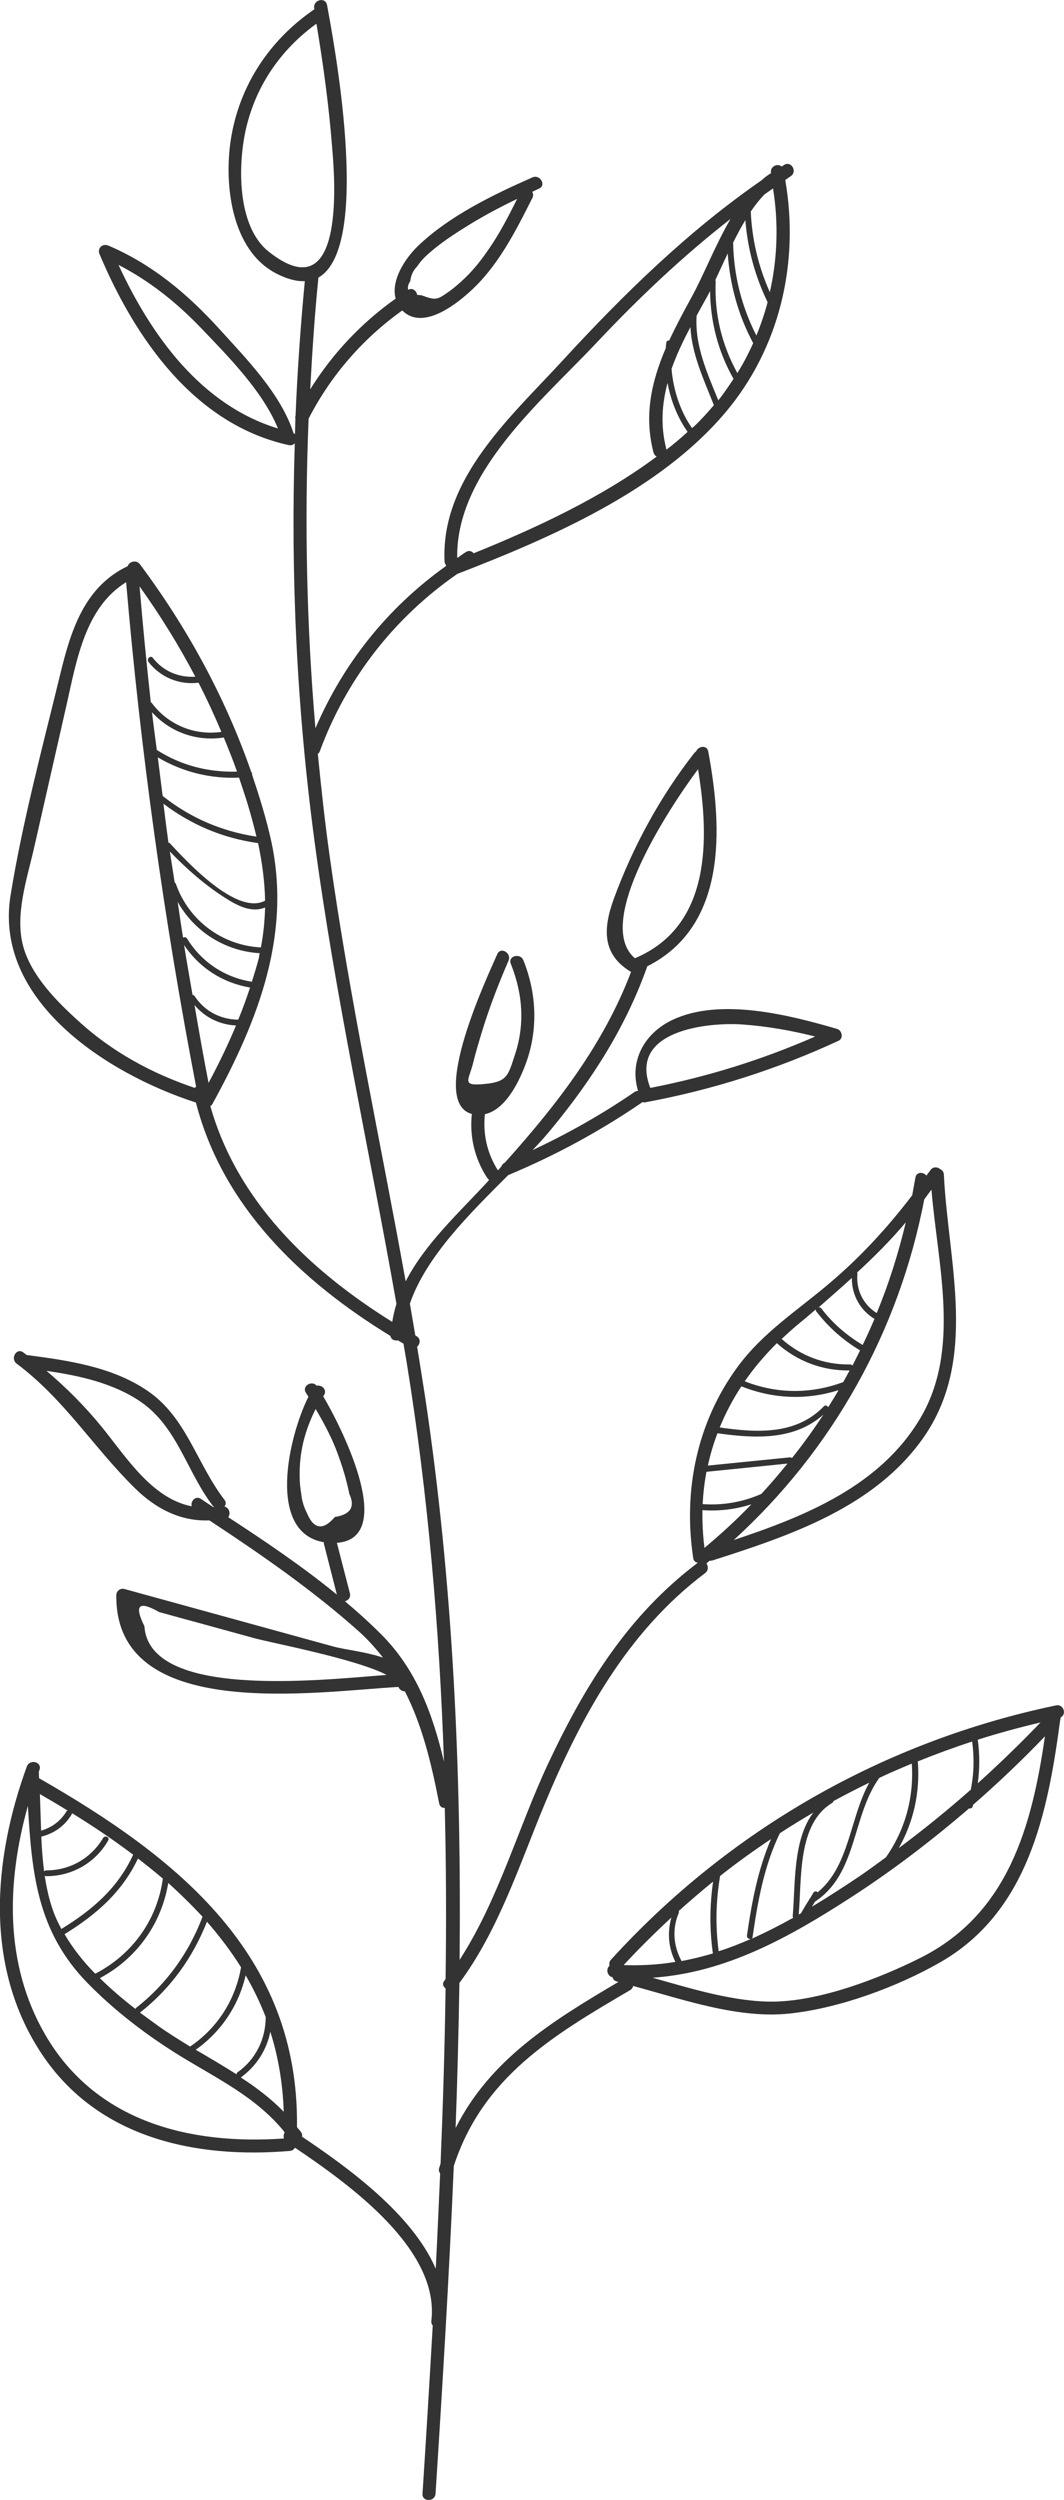 <svg width="103" height="242" viewBox="0 0 103 242" fill="none" xmlns="http://www.w3.org/2000/svg">
<g clip-path="url(#clip0_112_10)">
<path d="M102.224 165.089C85.568 168.567 70.602 177.114 59.148 189.703C58.974 189.897 58.954 190.111 59.013 190.286C58.644 190.558 58.741 191.276 59.304 191.412C59.343 191.607 59.478 191.762 59.731 191.82C59.77 191.84 59.809 191.84 59.867 191.859C53.267 195.745 47.424 199.416 44.104 206.002C44.279 201.32 44.395 196.638 44.473 191.956C48.278 186.828 50.297 180.475 52.723 174.647C56.276 166.119 60.74 157.94 68.253 152.287C68.602 152.034 68.563 151.607 68.389 151.335C68.408 151.315 68.427 151.315 68.447 151.296C68.544 151.218 68.621 151.141 68.699 151.082C68.777 151.082 68.855 151.082 68.951 151.063C76.483 148.654 84.753 145.895 89.47 139.057C94.692 131.461 91.78 122.195 91.372 113.705C91.353 113.433 91.217 113.278 91.023 113.181C90.751 112.947 90.305 112.909 90.052 113.297C89.936 113.472 89.8 113.627 89.683 113.802C89.373 113.433 88.713 113.414 88.616 113.997C88.519 114.56 88.402 115.143 88.305 115.706C85.937 118.814 83.297 121.69 80.288 124.234C77.202 126.857 73.863 128.975 71.417 132.297C67.457 137.678 66.117 144.302 67.107 150.83C67.146 151.121 67.34 151.257 67.554 151.277C60.779 156.386 56.625 163.146 53.053 170.742C50.141 176.978 48.258 183.894 44.492 189.722C44.667 171.5 43.871 153.316 41.154 135.23C40.901 133.618 40.649 131.986 40.377 130.373C40.668 130.121 40.765 129.596 40.319 129.344C40.28 129.324 40.241 129.305 40.202 129.266C40.028 128.236 39.853 127.226 39.678 126.197C41.251 121.631 45.444 117.513 49.209 113.744C49.229 113.744 49.248 113.744 49.268 113.725C53.771 111.84 58.042 109.528 62.08 106.77C62.118 106.75 62.138 106.711 62.157 106.692C62.254 106.711 62.352 106.731 62.449 106.711C68.951 105.507 75.183 103.525 81.181 100.747C81.686 100.514 81.511 99.737 81.026 99.601C76.445 98.261 69.747 96.551 65.147 98.708C62.332 100.009 60.896 102.768 61.769 105.604C61.672 105.604 61.556 105.624 61.439 105.701C58.294 107.858 54.994 109.723 51.558 111.335C52.238 110.616 52.859 109.936 53.422 109.237C57.343 104.477 60.604 99.368 62.662 93.54C70.369 89.655 69.961 80.252 68.563 72.753C68.447 72.073 67.573 72.229 67.379 72.753C67.302 72.792 67.243 72.85 67.185 72.928C63.924 77.086 61.264 81.981 59.44 86.954C58.353 89.907 58.275 92.413 61.09 94.084C58.411 101.136 53.868 106.983 48.86 112.559C48.685 112.637 48.588 112.773 48.53 112.928C48.414 113.045 48.317 113.181 48.2 113.297C47.152 111.626 46.744 109.82 46.938 107.858C48.996 107.411 50.316 104.575 50.937 102.865C52.102 99.621 51.947 96.143 50.665 92.957C50.374 92.219 49.151 92.53 49.443 93.287C50.2 95.191 50.588 97.153 50.432 99.213C50.355 100.184 50.161 101.175 49.85 102.088C49.19 104.128 49.093 104.711 46.997 104.924C44.59 105.177 45.385 104.594 45.793 102.923C46.045 101.894 46.356 100.864 46.667 99.834C47.385 97.503 48.258 95.23 49.229 92.996C49.539 92.258 48.472 91.617 48.142 92.355C47.307 94.298 41.386 106.673 45.677 107.838C45.444 110.033 45.948 112.17 47.171 114.035C47.23 114.113 47.288 114.171 47.346 114.23C47.288 114.288 47.249 114.346 47.191 114.404C44.395 117.435 41.134 120.407 39.271 124.04C36.805 110.325 33.835 96.687 31.913 82.875C31.448 79.572 31.098 76.289 30.768 72.987C30.846 72.928 30.923 72.831 30.962 72.715C33.563 65.682 38.145 59.815 44.26 55.561C53.344 52.044 63.807 47.518 70.213 39.941C75.513 33.667 77.396 25.41 76.017 17.426C76.192 17.309 76.367 17.173 76.542 17.057C77.221 16.629 76.6 15.522 75.901 15.969C75.823 16.027 75.746 16.066 75.668 16.124C75.28 15.774 74.503 16.105 74.639 16.765C74.309 16.959 73.999 17.193 73.707 17.465C66.583 22.399 60.391 28.46 54.528 34.832C49.52 40.291 42.648 46.294 43.036 54.356C43.036 54.512 43.114 54.628 43.192 54.725C43.172 54.745 43.153 54.784 43.134 54.822C37.543 58.824 33.253 64.167 30.535 70.5C29.681 60.534 29.468 50.51 29.875 40.524C32.049 36.309 35.116 32.792 38.941 30.053C40.824 31.957 43.891 29.665 45.366 28.344C48.161 25.876 49.889 22.438 51.539 19.155C51.655 18.941 51.617 18.727 51.52 18.572C51.733 18.475 51.947 18.358 52.18 18.261C52.917 17.931 52.277 16.843 51.539 17.173C47.715 18.863 43.483 20.903 40.435 23.837C39.251 24.983 37.815 27.12 38.3 28.907C34.961 31.277 32.185 34.23 30.03 37.688C30.225 34.075 30.458 30.481 30.826 26.867C36.165 23.856 32.146 3.186 31.661 0.486C31.486 -0.35 30.283 -9.31933e-05 30.419 0.796C30.419 0.835 30.419 0.855 30.438 0.894C26.09 3.866 23.159 8.276 22.343 13.521C21.683 17.795 22.363 24.186 26.711 26.459C27.798 27.023 28.73 27.256 29.506 27.217C29.099 31.549 28.788 35.881 28.613 40.213C28.575 40.33 28.575 40.427 28.594 40.524C28.575 41.029 28.575 41.515 28.555 42.02C28.516 41.981 28.458 41.962 28.419 41.942C27.196 38.115 23.799 34.677 21.14 31.743C18.092 28.402 14.695 25.566 10.502 23.778C9.9 23.526 9.376 24.05 9.648 24.633C13.084 32.773 18.83 41.088 27.953 43.089C28.206 43.147 28.4 43.05 28.536 42.914C28.128 55.697 28.73 68.499 30.419 81.224C32.418 96.338 35.738 111.219 38.378 126.216C38.203 126.779 38.067 127.362 37.97 127.964C29.992 122.991 22.984 116.308 20.363 107.081C20.441 107.022 20.519 106.964 20.577 106.847C25.061 98.669 28.381 90.14 26.109 80.777C25.643 78.814 25.042 76.891 24.401 74.987C24.42 74.89 24.401 74.793 24.323 74.735C21.819 67.528 18.131 60.767 13.55 54.628C13.181 54.142 12.482 54.376 12.366 54.803C8.153 56.804 6.853 61.058 5.824 65.293C4.115 72.326 2.194 79.475 1.029 86.624C-0.66 96.823 10.308 103.933 18.966 106.731C21.547 116.794 29.157 124.04 37.795 129.324C37.853 129.674 38.184 129.81 38.514 129.752C38.688 129.849 38.863 129.965 39.057 130.063C39.154 130.665 39.271 131.267 39.368 131.889C41.445 144.71 42.532 157.61 42.978 170.529C41.891 165.963 40.338 161.631 36.864 158.173C35.757 157.066 34.592 156.017 33.389 155.007C33.699 154.929 33.971 154.657 33.874 154.249C33.447 152.617 33.039 150.985 32.612 149.353C38.281 148.926 33.447 138.843 31.292 135.172C31.312 135.133 31.331 135.094 31.37 135.055C31.7 134.511 31.118 134.026 30.652 134.142C30.186 133.579 29.176 134.181 29.623 134.842C29.701 134.958 29.778 135.094 29.856 135.211C27.915 139.096 25.799 148.343 31.351 149.295C31.351 149.334 31.351 149.373 31.351 149.431C31.778 151.082 32.185 152.714 32.612 154.365C29.293 151.646 25.663 149.198 22.091 146.867C22.363 146.536 22.188 145.934 21.722 145.837C21.878 145.662 21.916 145.429 21.722 145.177C19.024 141.66 18.053 137.192 14.268 134.628C10.851 132.297 6.581 131.694 2.582 131.17C2.465 131.092 2.368 130.995 2.252 130.917C1.592 130.432 0.971 131.52 1.611 132.005C6.231 135.463 9.007 140.067 13.026 144.03C15.083 146.07 17.51 147.294 20.266 147.178C25.255 150.461 30.244 153.919 34.689 157.882C35.602 158.698 36.378 159.572 37.077 160.466C35.446 159.902 33.466 159.708 32.302 159.397C25.546 157.532 18.81 155.687 12.055 153.822C11.647 153.705 11.259 154.016 11.259 154.424C11.123 166.779 30.555 163.749 38.572 163.302C38.669 163.574 38.941 163.729 39.193 163.729C40.882 167.032 41.755 170.703 42.512 174.569C42.571 174.9 42.804 175.016 43.056 175.016C43.192 180.533 43.211 186.051 43.134 191.568C43.095 191.626 43.056 191.684 43.017 191.743C42.784 192.034 42.901 192.306 43.134 192.481C43.056 198.134 42.881 203.787 42.648 209.46C42.609 209.596 42.551 209.732 42.512 209.868C42.454 210.082 42.493 210.256 42.609 210.392C42.474 213.462 42.338 216.551 42.182 219.62C39.892 214.297 33.602 209.771 29.235 206.837C29.273 206.701 29.254 206.546 29.137 206.391C29.021 206.216 28.866 206.08 28.749 205.905C28.963 189.178 17.122 179.776 3.785 172.141C3.766 171.966 3.766 171.791 3.766 171.636C3.766 171.597 3.747 171.578 3.747 171.558C3.766 171.481 3.805 171.403 3.824 171.325C4.096 170.567 2.893 170.237 2.601 170.995C-0.699 180.048 -1.533 190.461 4.057 198.853C9.454 206.954 18.888 208.994 28.07 208.217C28.303 208.197 28.458 208.061 28.555 207.906C33.855 211.48 42.59 217.755 41.755 224.671C41.736 224.865 41.794 225.021 41.891 225.118C41.581 230.538 41.251 235.978 40.901 241.398C40.843 242.214 42.105 242.214 42.163 241.398C42.842 230.849 43.483 220.261 43.929 209.674C46.744 201.068 53.5 197.046 60.993 192.656C61.167 192.559 61.264 192.403 61.284 192.248C66.176 193.569 71.553 195.473 76.522 194.909C81.298 194.385 86.849 192.345 91.023 189.955C99.525 185.079 101.428 175.521 102.631 166.507C102.67 166.43 102.67 166.352 102.67 166.255C103.291 165.963 102.961 164.934 102.224 165.089ZM69.456 138.746C73.047 139.251 76.872 139.465 79.706 136.94C78.755 138.397 77.745 139.795 76.658 141.155C76.619 141.097 76.542 141.058 76.445 141.078C73.805 141.35 71.165 141.602 68.525 141.874C68.757 140.806 69.068 139.757 69.456 138.746ZM71.766 134.2C74.833 135.424 78.056 135.56 81.181 134.57C80.851 135.133 80.521 135.677 80.172 136.221C80.075 136.065 79.9 135.988 79.745 136.143C77.046 138.941 73.222 138.688 69.67 138.183C70.233 136.804 70.932 135.483 71.766 134.2ZM76.231 141.68C75.416 142.69 74.581 143.661 73.707 144.613C71.902 145.41 70 145.74 68.02 145.604C68.078 144.536 68.195 143.486 68.389 142.476C71.009 142.204 73.63 141.952 76.231 141.68ZM68.195 149.839C68.039 148.596 67.981 147.391 68 146.187C69.631 146.303 71.203 146.109 72.737 145.623C71.32 147.1 69.806 148.499 68.195 149.839ZM90.169 115.162C90.771 122.467 93.022 130.626 89.101 137.27C85.219 143.836 77.978 146.77 71.029 149.081C80.599 140.359 87.024 128.877 89.47 116.114C89.703 115.784 89.936 115.473 90.169 115.162ZM87.684 118.329C86.966 121.34 86.034 124.293 84.869 127.11C83.549 126.274 82.85 124.856 83.006 123.283C83.006 123.244 82.986 123.224 82.967 123.185C84.636 121.651 86.228 120.058 87.684 118.329ZM82.462 123.71C82.443 125.322 83.239 126.818 84.656 127.673C84.287 128.528 83.918 129.363 83.51 130.199C81.958 129.266 80.599 128.1 79.512 126.663C79.434 126.566 79.337 126.546 79.24 126.566C80.327 125.614 81.414 124.662 82.462 123.71ZM78.968 126.76C78.968 126.818 78.968 126.877 79.007 126.935C80.191 128.47 81.608 129.732 83.258 130.723C83.006 131.228 82.773 131.714 82.52 132.199C82.482 132.141 82.404 132.083 82.307 132.083C79.803 132.122 77.532 131.267 75.668 129.616C76.25 129.072 76.852 128.528 77.493 128.003C77.978 127.615 78.463 127.187 78.968 126.76ZM75.202 130.024C77.163 131.772 79.609 132.705 82.249 132.666C82.035 133.035 81.841 133.423 81.628 133.792C78.483 134.958 75.202 134.939 72.096 133.715C72.989 132.413 74.037 131.189 75.202 130.024ZM71.883 99.174C74.27 99.349 76.6 99.757 78.91 100.339C73.766 102.593 68.466 104.244 62.953 105.313C60.76 99.698 68.621 98.941 71.883 99.174ZM67.573 74.463C68.68 81.224 68.855 89.655 61.459 92.763C57.44 89.344 64.778 78.212 67.573 74.463ZM64.506 43.477C63.924 41.224 64.079 39.106 64.623 37.066C64.933 38.795 65.613 40.466 66.564 41.806C65.904 42.409 65.224 42.992 64.506 43.535C64.506 43.516 64.506 43.497 64.506 43.477ZM67.224 41.243C67.146 41.321 67.069 41.379 66.991 41.437C65.884 39.883 65.166 37.746 65.011 35.706C65.496 34.327 66.137 32.987 66.836 31.666C66.972 34.308 68.136 36.755 69.107 39.223C68.505 39.922 67.903 40.602 67.224 41.243ZM69.534 38.756C68.466 36.114 67.243 33.453 67.437 30.558C67.787 29.917 68.136 29.276 68.486 28.654C68.563 28.499 68.66 28.344 68.738 28.169C68.777 31.18 69.514 34.036 71.009 36.678C70.543 37.377 70.077 38.077 69.534 38.756ZM73.222 32.482C71.786 29.665 71.029 26.654 70.97 23.487C71.339 22.749 71.727 22.011 72.154 21.311C72.368 24.07 73.086 26.731 74.309 29.257C74.018 30.345 73.649 31.433 73.222 32.482ZM70.446 24.536C70.66 27.586 71.456 30.5 72.912 33.22C72.465 34.211 71.96 35.182 71.378 36.114C69.864 33.356 69.146 30.384 69.281 27.217C69.281 27.178 69.262 27.139 69.243 27.12C69.631 26.304 70.019 25.43 70.446 24.536ZM74.523 28.285C73.416 25.799 72.795 23.195 72.679 20.476C73.086 19.874 73.533 19.31 73.999 18.825C74.27 18.63 74.562 18.436 74.833 18.242C75.377 21.622 75.26 25.022 74.523 28.285ZM57.693 33.239C61.769 28.907 66.059 24.827 70.718 21.195C69.223 23.759 68.078 26.731 66.913 28.829C66.156 30.209 65.419 31.588 64.778 32.967C64.662 32.948 64.526 33.006 64.506 33.161C64.467 33.336 64.467 33.531 64.448 33.706C63.089 36.892 62.313 40.175 63.264 43.807C63.322 44.002 63.438 44.138 63.574 44.196C58.275 48.14 51.908 51.112 45.851 53.56C45.677 53.346 45.385 53.249 45.094 53.443C44.803 53.618 44.551 53.832 44.26 54.007C44.124 45.711 52.432 38.834 57.693 33.239ZM39.717 27.217C39.775 26.673 39.989 26.187 40.377 25.799C40.727 25.274 41.134 24.847 41.62 24.439C42.668 23.526 43.832 22.749 45.017 22.011C46.647 20.981 48.336 20.087 50.064 19.252C49.248 20.884 48.414 22.516 47.385 24.012C46.686 25.041 45.929 26.032 45.036 26.887C44.531 27.372 43.988 27.858 43.405 28.266C42.318 29.024 42.202 29.101 40.785 28.577C40.629 28.577 40.513 28.557 40.377 28.538C40.319 28.149 39.931 27.819 39.523 28.052C39.445 27.838 39.484 27.567 39.717 27.217ZM26.012 24.361C22.887 21.875 23.023 15.813 23.838 12.355C24.828 8.198 27.216 4.779 30.632 2.292C31.292 6.236 31.836 10.199 32.146 14.201C32.34 16.513 33.66 30.422 26.012 24.361ZM11.473 25.643C14.482 27.198 17.083 29.276 19.451 31.743C22.052 34.463 25.449 37.882 26.905 41.476C19.49 39.223 14.637 32.501 11.473 25.643ZM25.255 91.714C21.509 91.52 18.267 89.111 17.024 85.556C16.986 85.478 16.947 85.459 16.908 85.42C16.753 84.429 16.597 83.419 16.442 82.428C18.034 84.079 19.762 85.614 21.703 86.857C22.906 87.634 24.304 88.411 25.663 87.848C25.624 89.13 25.508 90.412 25.255 91.714ZM25.139 92.277C25.1 92.433 25.08 92.569 25.061 92.724C24.867 93.501 24.615 94.278 24.382 95.036C21.761 94.628 19.509 93.132 18.111 90.859C18.015 90.704 17.859 90.704 17.723 90.762C17.529 89.616 17.374 88.45 17.199 87.304C18.81 90.179 21.761 92.064 25.139 92.277ZM24.207 95.599C23.858 96.648 23.489 97.678 23.062 98.708C21.353 98.688 19.8 97.892 18.849 96.435C18.791 96.357 18.713 96.318 18.636 96.299C18.364 94.686 18.073 93.093 17.82 91.481C19.315 93.715 21.586 95.153 24.207 95.599ZM22.848 99.271C22.052 101.175 21.159 103.02 20.189 104.827C19.703 102.321 19.257 99.815 18.83 97.29C19.839 98.494 21.256 99.193 22.848 99.271ZM25.663 87.188C22.906 88.664 18.053 83.36 16.462 81.651C16.403 81.593 16.364 81.573 16.306 81.573C16.131 80.31 15.976 79.067 15.821 77.804C18.519 79.844 21.586 81.146 24.964 81.612C24.964 81.612 24.964 81.612 24.983 81.612C25.372 83.458 25.624 85.303 25.663 87.188ZM22.945 74.696C20.189 74.774 17.549 74.113 15.18 72.598C15.025 71.374 14.85 70.17 14.714 68.946C16.481 70.888 19.043 71.802 21.664 71.394C22.11 72.481 22.557 73.589 22.945 74.696ZM23.139 75.279C23.43 76.153 23.722 77.008 23.993 77.901C24.304 78.931 24.576 79.961 24.828 80.99C21.47 80.485 18.403 79.164 15.743 77.047C15.588 75.803 15.433 74.56 15.277 73.317C17.684 74.735 20.344 75.395 23.139 75.279ZM18.907 65.507C17.296 65.604 15.802 64.983 14.792 63.681C14.559 63.39 14.152 63.798 14.384 64.089C15.53 65.566 17.355 66.323 19.218 66.09C20.014 67.644 20.752 69.237 21.431 70.85C18.83 71.219 16.267 70.17 14.695 68.052C14.676 68.013 14.637 68.013 14.598 67.994C14.19 64.264 13.822 60.514 13.511 56.765C15.51 59.563 17.316 62.477 18.907 65.507ZM2.271 91.695C1.398 88.644 2.601 85.128 3.281 82.156C4.329 77.513 5.397 72.87 6.445 68.227C7.416 63.934 8.231 58.824 12.21 56.357C13.608 72.753 15.879 89.033 18.985 105.196C18.927 105.235 18.888 105.274 18.849 105.313C14.656 103.895 10.793 101.796 7.493 98.746C5.436 96.882 3.048 94.434 2.271 91.695ZM29.701 146.439C29.39 145.837 29.215 145.215 29.157 144.555C28.982 143.603 28.982 142.651 29.041 141.699C29.176 139.795 29.72 138.066 30.555 136.396C31.292 137.639 31.972 138.902 32.515 140.262C32.845 141.116 33.136 141.971 33.389 142.845C33.544 143.428 33.699 144.011 33.816 144.613C34.398 145.876 33.932 146.614 32.418 146.847C31.273 148.188 30.36 148.052 29.701 146.439ZM9.861 138.144C8.231 136.143 6.445 134.356 4.504 132.705C7.707 133.171 10.987 133.89 13.647 135.716C17.18 138.164 18.092 142.496 20.596 145.759C20.635 145.818 20.674 145.837 20.732 145.876C20.713 145.876 20.674 145.876 20.654 145.895C20.247 145.623 19.839 145.371 19.451 145.099C18.927 144.749 18.422 145.332 18.558 145.818C14.714 145.06 12.249 141.097 9.861 138.144ZM13.977 157.415C12.967 155.376 13.433 154.929 15.413 156.056C16.636 156.386 17.859 156.736 19.102 157.066C20.946 157.571 22.79 158.076 24.615 158.581C26.226 159.028 34.456 160.582 37.426 162.136C30.574 162.68 14.443 164.429 13.977 157.415ZM15.394 196.172C14.792 195.745 14.171 195.278 13.53 194.812C13.55 194.812 13.55 194.812 13.569 194.812C16.52 192.5 18.674 189.489 20.033 186.031C21.256 187.43 22.363 188.887 23.333 190.441C22.79 193.588 21.062 196.308 18.403 198.115C17.393 197.493 16.384 196.871 15.394 196.172ZM23.78 191.218C24.517 192.5 25.177 193.841 25.721 195.259C25.721 197.396 24.75 199.358 23.003 200.601C22.926 200.66 22.906 200.718 22.887 200.796C21.606 199.98 20.286 199.203 18.946 198.426C21.412 196.677 23.1 194.152 23.78 191.218ZM26.168 196.677C26.925 199.067 27.371 201.631 27.468 204.428C26.226 203.146 24.809 202.078 23.314 201.106C24.828 199.999 25.818 198.445 26.168 196.677ZM19.606 185.546C18.286 189.042 16.131 192.054 13.162 194.385C13.123 194.404 13.123 194.443 13.123 194.482C11.938 193.569 10.774 192.578 9.667 191.49C13.22 189.606 15.627 186.245 16.287 182.282C17.451 183.331 18.558 184.419 19.606 185.546ZM9.978 177.93C8.813 179.892 6.775 181.058 4.484 181.058C4.387 181.058 4.329 181.097 4.271 181.155C4.135 180.048 4.038 178.94 3.999 177.794C5.241 177.483 6.27 176.765 6.95 175.618C6.969 175.58 6.95 175.56 6.969 175.521C9.027 176.784 11.007 178.124 12.89 179.543C11.414 182.768 8.949 184.885 5.94 186.731C5.63 186.148 5.338 185.546 5.125 184.924C4.756 183.875 4.504 182.748 4.329 181.563C4.368 181.602 4.407 181.621 4.484 181.621C6.969 181.621 9.221 180.339 10.463 178.183C10.677 177.891 10.172 177.6 9.978 177.93ZM13.356 179.912C14.19 180.553 14.986 181.194 15.763 181.854C15.219 185.856 12.793 189.217 9.221 191.063C8.056 189.878 7.047 188.596 6.251 187.236C9.337 185.332 11.822 183.156 13.356 179.912ZM6.542 175.269C6.503 175.288 6.464 175.288 6.445 175.327C5.882 176.279 5.008 176.92 3.98 177.211C3.941 176.026 3.902 174.841 3.863 173.676C4.776 174.2 5.668 174.725 6.542 175.269ZM4.368 196.949C0.408 190.111 0.641 182.185 2.698 174.822C3.087 181.252 3.553 186.944 8.483 191.976C11.143 194.696 14.21 197.027 17.451 199.028C21.062 201.242 24.828 203.03 27.526 206.371C27.526 206.41 27.526 206.429 27.546 206.468C27.449 206.624 27.429 206.818 27.488 207.012C18.364 207.653 9.26 205.4 4.368 196.949ZM87.005 178.902C88.441 176.357 89.082 173.501 88.849 170.509C90.576 169.81 92.324 169.169 94.109 168.586C94.323 170.159 94.284 171.714 93.974 173.248C91.722 175.23 89.412 177.114 87.005 178.902ZM65.981 189.839C65.186 188.382 65.05 186.711 65.71 185.176C65.729 185.118 65.729 185.04 65.71 184.982C66.797 184.011 67.903 183.059 69.029 182.146C68.699 184.458 68.68 186.769 69.01 189.101C68.02 189.392 67.01 189.645 65.981 189.839ZM69.573 188.887C69.243 186.439 69.301 184.03 69.709 181.602C71.3 180.339 72.95 179.154 74.639 178.027C73.358 181 72.776 184.147 72.31 187.352C72.271 187.605 72.504 187.721 72.679 187.702C71.65 188.149 70.621 188.557 69.573 188.887ZM72.853 187.508C73.358 184.05 73.96 180.631 75.493 177.464C76.561 176.765 77.648 176.104 78.735 175.463C76.736 178.105 77.007 182.398 76.736 185.487C76.736 185.565 76.755 185.604 76.794 185.643C75.474 186.381 74.135 187.061 72.756 187.682C72.814 187.624 72.853 187.585 72.853 187.508ZM80.56 174.531C80.638 174.492 80.657 174.433 80.676 174.356C81.822 173.734 82.986 173.132 84.151 172.568C82.249 175.988 82.249 180.631 79.162 183.175C79.046 183.078 78.832 183.039 78.735 183.234C78.619 183.409 78.522 183.603 78.405 183.778C78.366 183.817 78.328 183.855 78.328 183.894C78.075 184.302 77.823 184.71 77.59 185.118C77.57 185.138 77.59 185.176 77.57 185.196C77.493 185.235 77.396 185.293 77.318 185.332C77.629 181.835 77.182 176.551 80.56 174.531ZM78.891 184.089C83.025 181.369 82.443 175.832 85.122 172.102C86.151 171.616 87.199 171.17 88.266 170.723C88.48 173.987 87.645 177.095 85.762 179.795C84.947 180.378 84.132 181 83.297 181.563C81.744 182.612 80.191 183.622 78.599 184.574C78.696 184.419 78.793 184.263 78.891 184.089ZM94.653 168.411C96.652 167.77 98.671 167.226 100.729 166.74C98.768 168.78 96.749 170.742 94.653 172.627C94.847 171.228 94.847 169.829 94.653 168.411ZM64.992 185.623C64.584 187.08 64.7 188.557 65.38 189.917C63.769 190.189 62.099 190.286 60.371 190.227C61.847 188.634 63.4 187.1 64.992 185.623ZM89.062 189.547C85.064 191.548 79.453 193.685 74.95 193.763C71.165 193.821 67.03 192.539 63.167 191.451C70.272 190.966 76.406 187.547 82.52 183.583C86.5 181 90.246 178.124 93.818 175.055C93.954 175.094 94.109 175.036 94.168 174.861C94.187 174.803 94.187 174.764 94.207 174.705C96.614 172.607 98.943 170.393 101.156 168.081C99.894 176.745 97.623 185.274 89.062 189.547Z" fill="#333333"/>
</g>
<defs>
<clipPath id="clip0_112_10">
<rect width="103" height="242" fill="white"/>
</clipPath>
</defs>
</svg>
